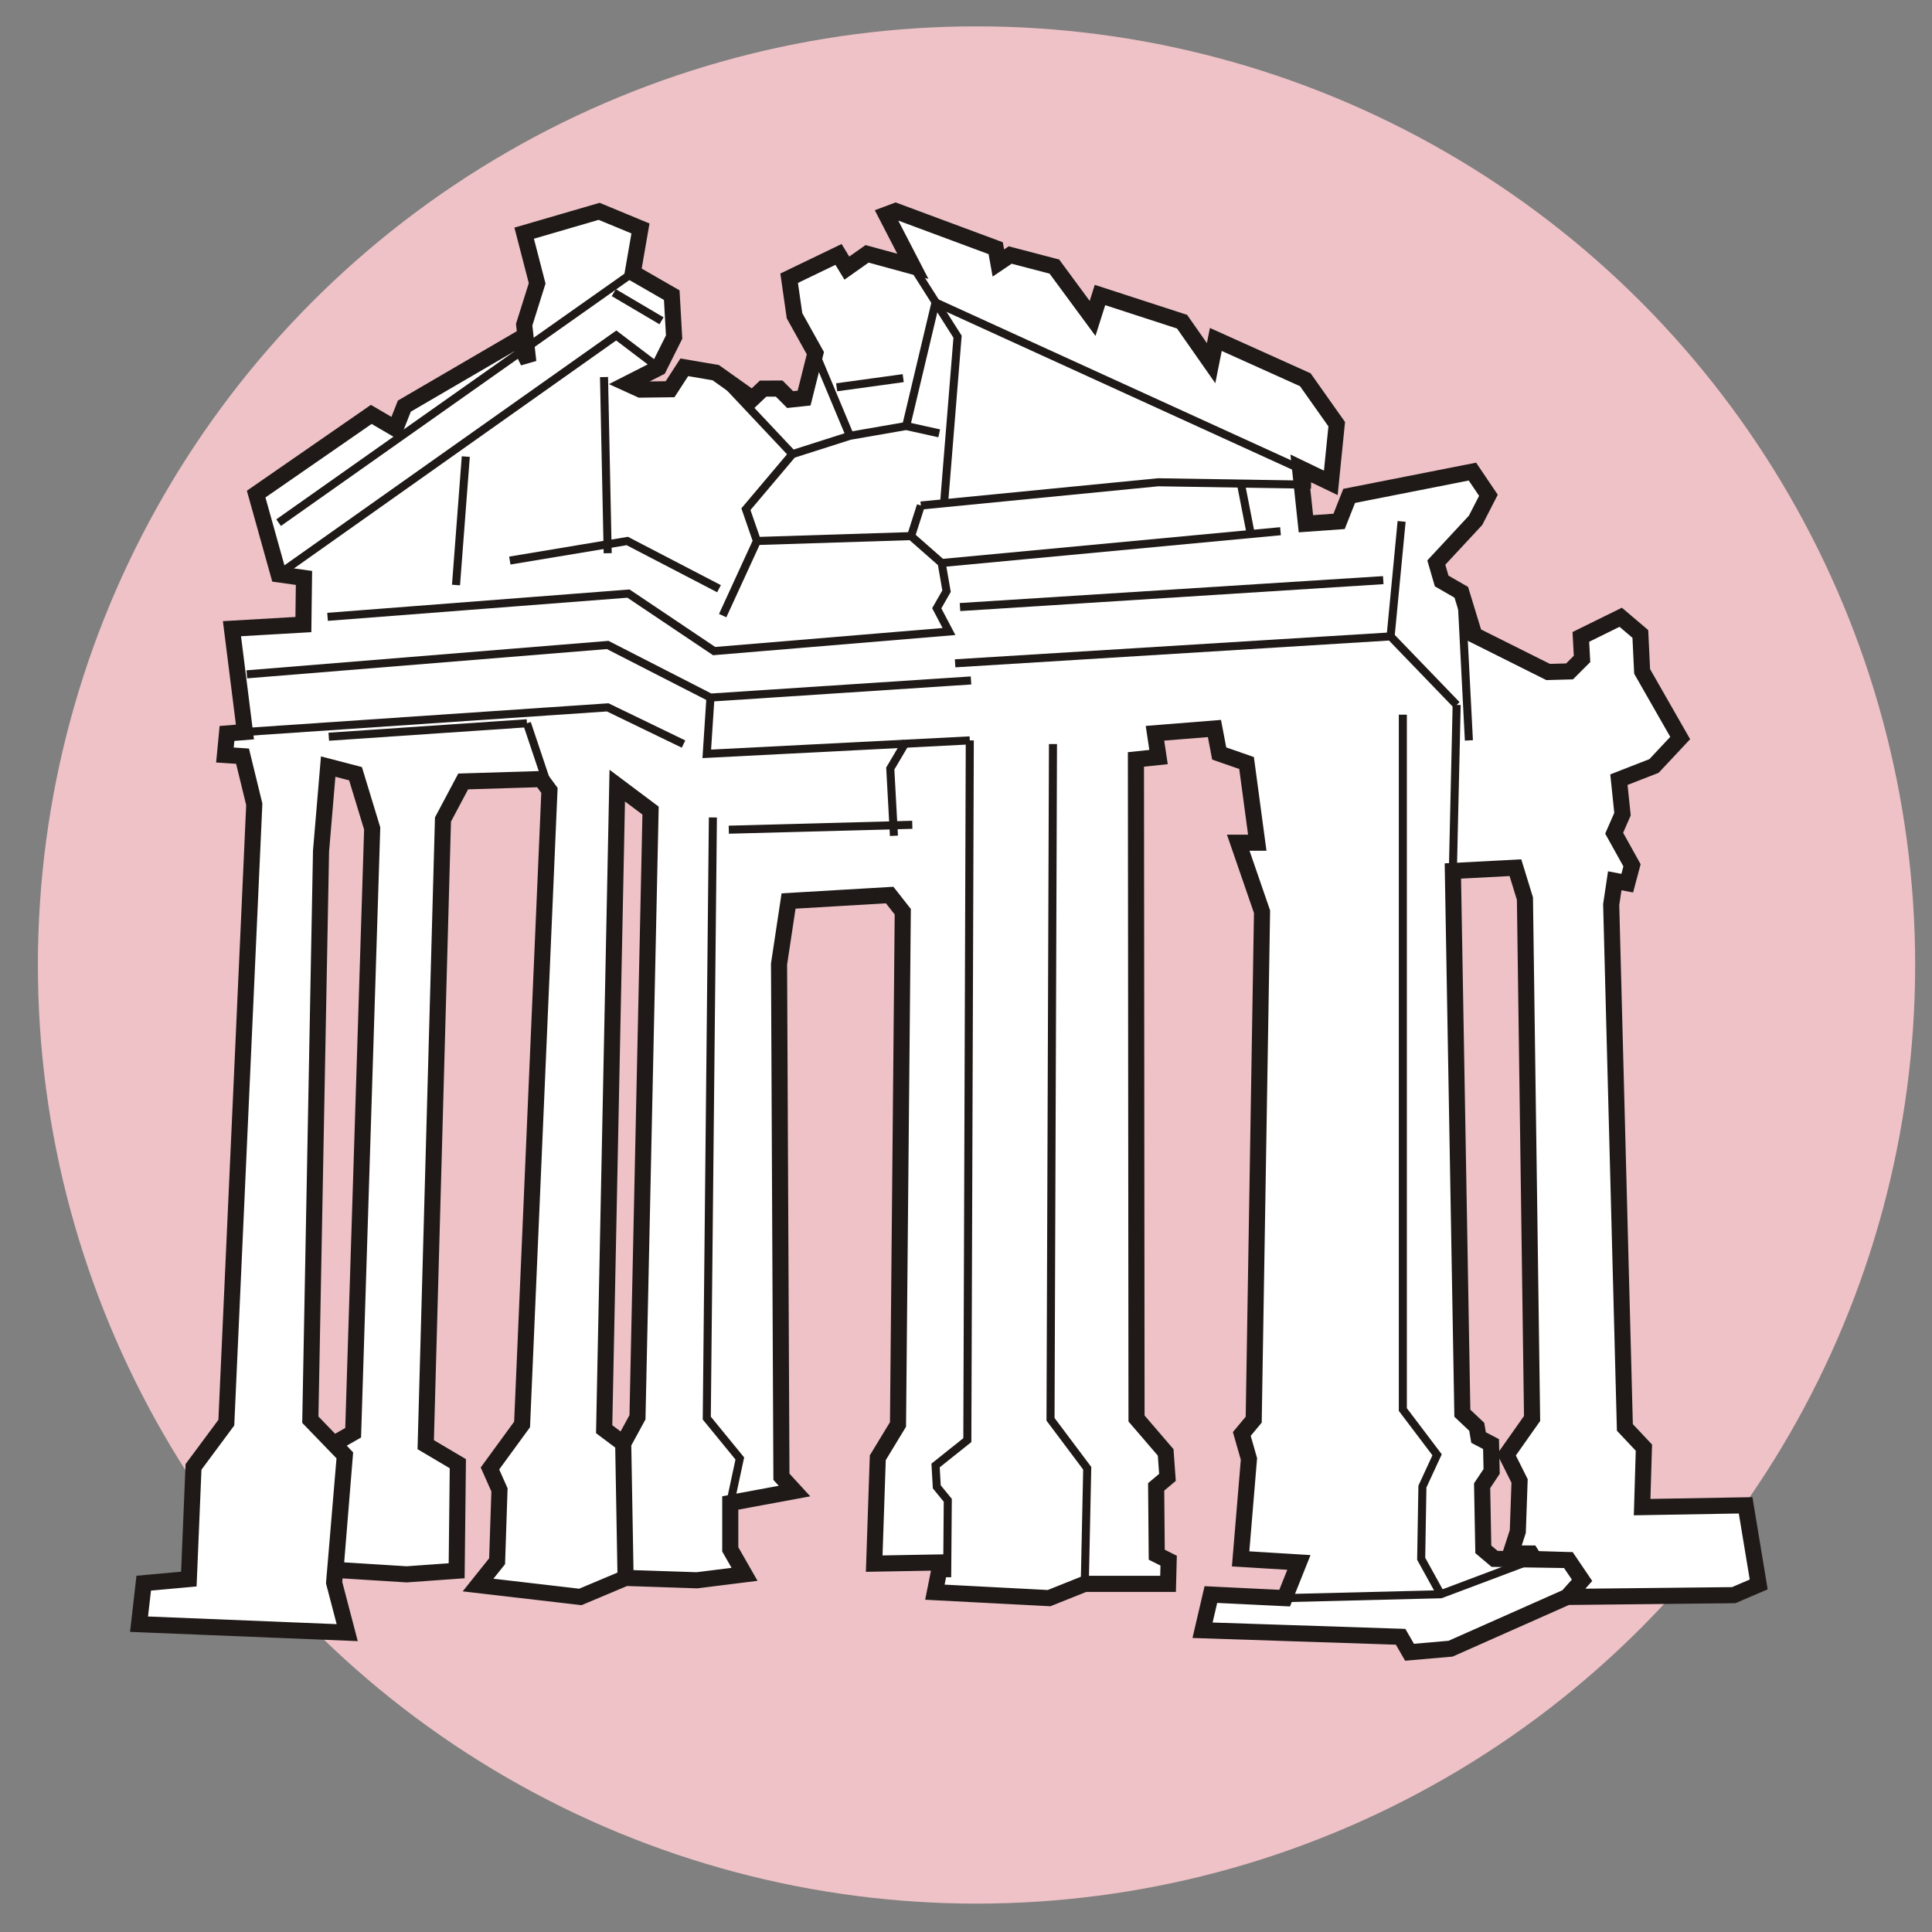 <?xml version="1.0" encoding="UTF-8"?>
<!DOCTYPE svg PUBLIC "-//W3C//DTD SVG 1.1//EN" "http://www.w3.org/Graphics/SVG/1.1/DTD/svg11.dtd">
<!-- Creator: CorelDRAW -->
<svg xmlns="http://www.w3.org/2000/svg" xml:space="preserve" width="1000px" height="1000px" style="shape-rendering:geometricPrecision; text-rendering:geometricPrecision; image-rendering:optimizeQuality; fill-rule:evenodd; clip-rule:evenodd"
viewBox="0 0 1000 1000"
 xmlns:xlink="http://www.w3.org/1999/xlink">
 <rect x="0" y="0" width="1000" height="1000" fill="#808080" stroke="none"/>
 <defs>
  <style type="text/css">
   <![CDATA[
    .str1 {stroke:#1F1A17;stroke-width:4.167}
    .str0 {stroke:#1F1A17;stroke-width:8.334}
    .fil2 {fill:none}
    .fil1 {fill:white}
    .fil0 {fill:#EEC2C6}
   ]]>
  </style>
 </defs>
 <g id="Warstwa_x0020_1">
  <circle class="fil0" cx="505.447" cy="499.474" r="485.835"/>
  <g id="_228855776">
   <polygon id="_229610288" class="fil1 str0" points="179.713,845.044 172.941,819.183 178.482,753.297 160.625,734.825 166.167,440.496 169.862,396.777 184.024,400.472 192.644,428.796 182.792,741.598 172.857,747.252 178.482,753.297 173.654,812.565 210.501,814.873 236.362,813.024 236.979,757.607 220.353,747.755 229.282,424.178 239.75,404.474 280.081,403.243 284.391,409.092 270.229,737.287 253.604,760.071 258.529,771.154 257.299,808.099 247.446,820.414 300.401,826.572 323.799,816.72 322.568,747.14 312.716,739.751 319.488,406.629 336.73,419.56 329.957,733.593 322.568,747.14 323.799,816.72 360.744,817.951 385.374,814.873 377.985,801.941 377.985,777.927 411.235,771.77 404.463,764.381 403.231,498.991 408.157,466.357 460.496,463.278 467.269,471.899 464.807,737.287 454.339,754.529 452.491,809.33 486.974,808.714 483.894,824.109 543.006,827.187 561.479,819.798 604.582,819.798 604.889,807.791 598.732,804.712 598.424,769.614 604.274,764.689 603.35,751.758 588.264,734.209 587.957,393.083 599.656,391.851 597.808,379.536 628.596,377.073 631.059,390.004 645.221,394.93 650.763,436.185 640.912,436.185 653.226,471.899 653.226,471.899 648.916,734.825 642.759,742.214 646.453,755.144 642.142,806.867 672.315,808.714 664.926,827.187 626.749,825.34 622.439,843.812 724.961,847.199 729.579,855.204 750.823,853.357 811.166,826.572 818.864,817.951 811.782,807.483 773.605,806.867 767.756,801.941 767.14,768.999 772.066,761.61 771.758,747.447 765.292,744.061 764.369,738.519 756.909,731.467 752.001,450.824 784.381,449.116 789.307,465.126 793.001,734.209 779.763,752.989 786.536,766.536 785.612,792.705 781.918,804.096 792.386,804.096 794.205,806.953 811.782,807.483 818.864,817.951 811.166,826.572 897.372,825.648 910.302,820.106 903.529,779.158 849.959,780.082 850.882,749.294 841.031,738.827 833.949,468.205 835.796,455.889 842.261,457.121 844.725,447.885 835.489,431.259 839.799,421.407 837.951,403.55 856.116,396.469 869.663,382 849.959,347.517 849.035,328.121 838.875,319.5 818.247,329.66 818.864,341.052 812.398,347.517 801.314,347.825 763.138,328.736 756.364,306.57 746.205,300.72 743.434,291.176 763.753,269.316 770.404,256.367 762.123,244.099 698.327,256.674 693.113,269.863 675.937,271.089 672.87,242.258 688.818,249.926 691.886,219.561 675.63,196.558 629.317,175.702 626.862,187.97 611.834,166.5 569.354,152.698 565.519,164.814 545.737,137.975 522.886,131.995 516.753,136.135 515.372,128.467 463.575,109.221 458.648,111.069 472.503,137.854 448.797,131.388 438.329,138.777 434.019,131.697 408.464,144.011 411.235,163.408 422.035,182.797 416.201,206.052 408.983,206.823 403.301,201.124 394.987,201.158 389.466,206.373 370.45,192.878 354.194,190.117 346.833,201.466 331.503,201.662 324.781,198.606 340.975,190.356 348.919,174.468 347.698,152.773 327.531,141.163 331.503,118.246 310.114,109.386 271.309,120.691 278.032,146.662 271.309,168.051 273.448,187.301 267.949,175.995 209.282,210.217 204.699,221.828 192.171,214.495 132.588,255.744 144.2,297.299 157.338,299.133 157.032,323.272 120.062,325.41 126.783,378.883 117.49,379.642 116.424,390.787 125.538,391.394 131.614,416.307 117.147,736.364 100.166,759.257 97.74,817.326 74.391,819.448 71.965,840.674 "/>
   <polyline id="_229610792" class="fil2 str1" points="377.985,777.927 382.923,754.9 365.827,734.005 368.993,423.115 "/>
   <polyline id="_229610264" class="fil2 str1" points="561.479,819.798 562.745,759.966 543.75,734.639 545.017,385.125 "/>
   <polyline id="_229610216" class="fil2 str1" points="753.966,364.863 719.774,329.405 494.363,343.335 "/>
   <line id="_229609952" class="fil2 str1" x1="715.974" y1="300.279" x2="496.895" y2= "314.209" />
   <polyline id="_229609856" class="fil2 str1" points="502.594,352.199 367.727,361.063 314.54,333.836 127.752,349.034 "/>
   <polyline id="_229609832" class="fil2 str1" points="169.541,319.273 325.304,307.244 369.626,337.003 491.196,326.872 484.864,314.842 489.93,305.977 487.398,291.414 471.567,277.484 476.633,261.655 "/>
   <line id="_229609736" class="fil2 str1" x1="662.788" y1="274.951" x2="487.398" y2= "291.414" />
   <line id="_229609712" class="fil2 str1" x1="642.526" y1="251.524" x2="647.592" y2= "277.484" />
   <line id="_229609904" class="fil2 str1" x1="725.473" y1="269.886" x2="719.774" y2= "329.405" />
   <line id="_229609976" class="fil2 str1" x1="762.83" y1="328.772" x2="762.83" y2= "328.772" />
   <line id="_229609664" class="fil2 str1" x1="756.364" y1="306.57" x2="760.297" y2= "383.224" />
   <line id="_229609784" class="fil2 str1" x1="752.001" y1="450.824" x2="753.966" y2= "364.863" />
   <polyline id="_229610096" class="fil2 str1" points="664.926,827.187 745.734,825.183 794.205,806.953 "/>
   <polyline id="_229609568" class="fil2 str1" points="745.734,825.183 735.603,806.821 736.236,769.463 743.834,753.001 726.106,729.573 726.106,369.927 "/>
   <line id="_229609688" class="fil2 str1" x1="377.224" y1="429.447" x2="472.202" y2= "426.915" />
   <polyline id="_229610000" class="fil2 str1" points="469.035,383.857 460.804,397.787 462.703,432.612 "/>
   <polyline id="_229609016" class="fil2 str1" points="367.727,361.063 365.827,390.189 501.961,383.224 "/>
   <polyline id="_229198608" class="fil2 str1" points="126.783,378.883 314.54,366.129 353.797,385.125 "/>
   <line id="_228856040" class="fil2 str1" x1="272.75" y1="374.36" x2="284.391" y2= "409.092" />
   <line id="_228863096" class="fil2 str1" x1="272.75" y1="374.36" x2="170.176" y2= "381.325" />
   <polyline id="_228863288" class="fil2 str1" points="374.059,318.64 391.787,280.017 386.088,263.554 410.15,235.061 439.909,225.564 469.035,220.498 486.131,224.297 "/>
   <polyline id="_228863360" class="fil2 str1" points="488.664,260.388 495.629,174.277 472.503,137.854 "/>
   <line id="_228863384" class="fil2 str1" x1="688.818" y1="249.926" x2="484.231" y2= "156.547" />
   <polyline id="_188898936" class="fil2 str1" points="144.2,297.299 318.972,173.643 340.975,190.356 "/>
   <line id="_228863264" class="fil2 str1" x1="327.531" y1="141.163" x2="144.215" y2= "270.519" />
   <line id="_188312784" class="fil2 str1" x1="317.706" y1="151.481" x2="342.399" y2= "166.044" />
   <line id="_228855056" class="fil2 str1" x1="422.035" y1="182.797" x2="439.909" y2= "225.564" />
   <line id="_228855104" class="fil2 str1" x1="410.15" y1="235.061" x2="410.15" y2= "235.061" />
   <line id="_228855152" class="fil2 str1" x1="394.954" y1="200.869" x2="389.255" y2= "206.568" />
   <line id="_228854888" class="fil2 str1" x1="410.15" y1="235.061" x2="370.45" y2= "192.878" />
   <line id="_228855272" class="fil2 str1" x1="484.231" y1="156.547" x2="469.035" y2= "220.498" />
   <line id="_228854528" class="fil2 str1" x1="433.056" y1="200.462" x2="467.502" y2= "195.722" />
   <line id="_228854864" class="fil2 str1" x1="312.64" y1="195.171" x2="314.54" y2= "286.349" />
   <polyline id="_228854552" class="fil2 str1" points="263.886,290.147 324.671,280.017 372.159,304.71 "/>
   <line id="_228855656" class="fil2 str1" x1="241.092" y1="236.327" x2="236.026" y2= "302.811" />
   <line id="_228855728" class="fil2 str1" x1="391.787" y1="280.017" x2="471.567" y2= "277.484" />
   <polyline id="_228855920" class="fil2 str1" points="476.633,261.655 599.47,249.624 678.617,250.891 "/>
   <polyline id="_228855392" class="fil2 str1" points="501.961,383.224 500.694,745.403 484.25,758.532 484.882,769.593 490.57,776.545 490.255,816.362 "/>
  </g>
 </g>
</svg>
